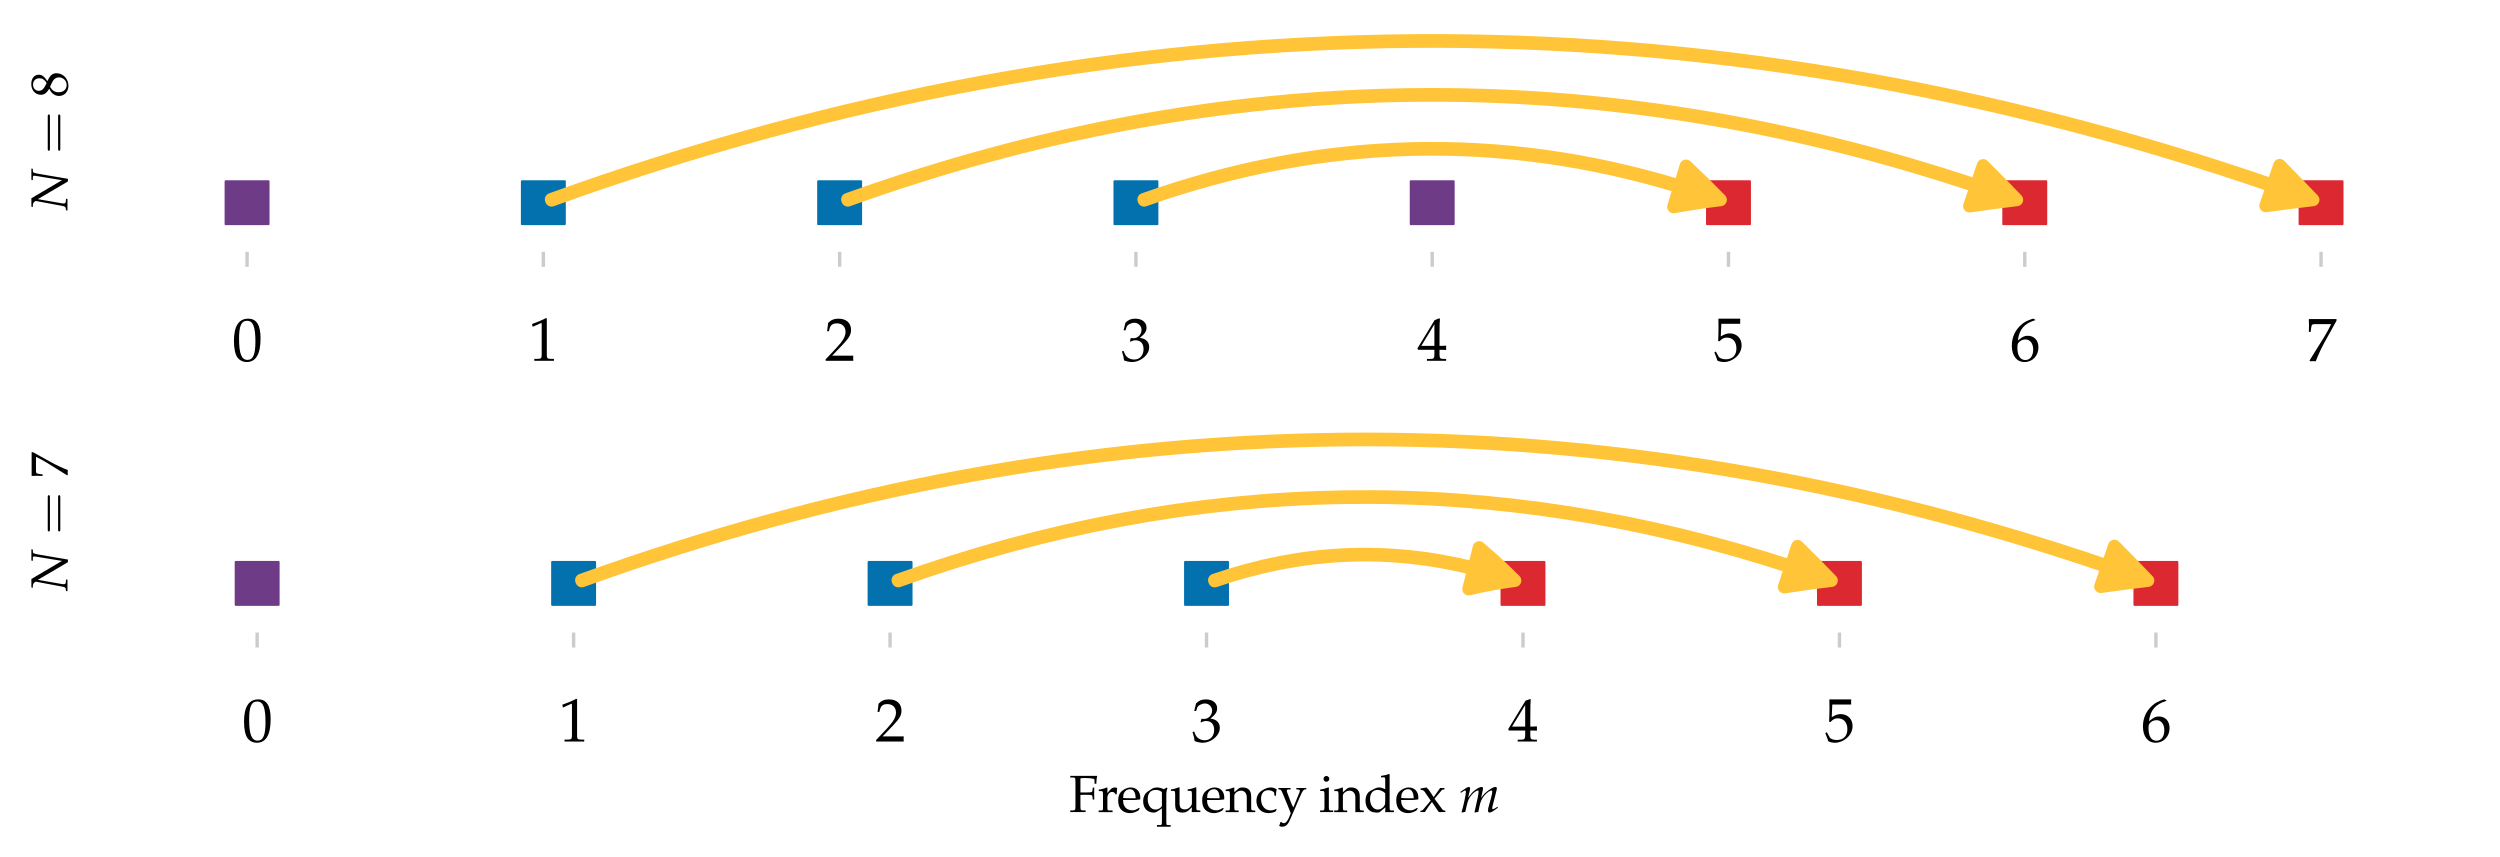 <?xml version="1.0" encoding="utf-8" standalone="no"?>
<!DOCTYPE svg PUBLIC "-//W3C//DTD SVG 1.1//EN"
  "http://www.w3.org/Graphics/SVG/1.1/DTD/svg11.dtd">
<svg height="200.4pt" version="1.1" viewBox="0 0 584.4 200.4" width="584.4pt" xmlns="http://www.w3.org/2000/svg" xmlns:xlink="http://www.w3.org/1999/xlink">
 <defs>
  <style type="text/css">*{stroke-linecap:butt;stroke-linejoin:round;}</style>
 </defs>
 <g id="figure_1">
  <g id="patch_1">
   <path d="M 0 200.4 
L 584.4 200.4 
L 584.4 0 
L 0 0 
z
" style="fill:none;"/>
  </g>
  <g id="axes_1">
   <g id="patch_2">
    <path d="M 23.125 58.864 
L 577.2 58.864 
L 577.2 7.2 
L 23.125 7.2 
z
" style="fill:none;"/>
   </g>
   <g id="matplotlib.axis_1">
    <g id="xtick_1">
     <g id="line2d_1">
      <defs>
       <path d="M 0 0 
L 0 3.5 
" id="ma32963842b" style="stroke:#000000;stroke-opacity:0.2;stroke-width:0.8;"/>
      </defs>
      <g>
       <use style="fill-opacity:0.2;stroke:#000000;stroke-opacity:0.2;stroke-width:0.8;" x="57.755" xlink:href="#ma32963842b" y="58.864"/>
      </g>
     </g>
     <g id="text_1">
      <!-- $\mathdefault{0}$ -->
      <g transform="translate(54.268 84.344)scale(0.14 -0.14)">
       <defs>
        <path d="M 1683 4416 
C 691 4416 186 3628 186 2077 
C 186 1326 320 680 544 366 
C 768 51 1126 -128 1523 -128 
C 2490 -128 2976 705 2976 2346 
C 2976 3749 2560 4416 1683 4416 
z
M 1568 4192 
C 2189 4192 2438 3564 2438 2025 
C 2438 661 2195 96 1606 96 
C 986 96 723 744 723 2308 
C 723 3660 960 4192 1568 4192 
z
" id="URWPalladioL-Roma-30" transform="scale(0.016)"/>
       </defs>
       <use transform="scale(0.996)" xlink:href="#URWPalladioL-Roma-30"/>
      </g>
     </g>
    </g>
    <g id="xtick_2">
     <g id="line2d_2">
      <g>
       <use style="fill-opacity:0.2;stroke:#000000;stroke-opacity:0.2;stroke-width:0.8;" x="127.014" xlink:href="#ma32963842b" y="58.864"/>
      </g>
     </g>
     <g id="text_2">
      <!-- $\mathdefault{1}$ -->
      <g transform="translate(123.527 84.344)scale(0.14 -0.14)">
       <defs>
        <path d="M 429 3584 
L 493 3584 
L 1318 3956 
C 1325 3962 1331 3962 1338 3962 
C 1376 3962 1389 3905 1389 3751 
L 1389 613 
C 1389 276 1318 205 973 205 
L 614 205 
L 614 0 
C 1600 0 1600 0 1670 0 
C 1754 0 1894 0 2112 0 
C 2189 0 2413 0 2675 0 
L 2675 205 
L 2342 205 
C 1990 205 1926 276 1926 612 
L 1926 4443 
L 1837 4475 
C 1421 4257 966 4065 384 3860 
z
" id="URWPalladioL-Roma-31" transform="scale(0.016)"/>
       </defs>
       <use transform="scale(0.996)" xlink:href="#URWPalladioL-Roma-31"/>
      </g>
     </g>
    </g>
    <g id="xtick_3">
     <g id="line2d_3">
      <g>
       <use style="fill-opacity:0.2;stroke:#000000;stroke-opacity:0.2;stroke-width:0.8;" x="196.273" xlink:href="#ma32963842b" y="58.864"/>
      </g>
     </g>
     <g id="text_3">
      <!-- $\mathdefault{2}$ -->
      <g transform="translate(192.786 84.344)scale(0.14 -0.14)">
       <defs>
        <path d="M 102 160 
L 102 0 
C 1299 0 1299 0 1530 0 
C 1760 0 1760 0 2995 0 
C 2982 125 2982 186 2982 269 
C 2982 348 2982 407 2995 539 
C 2259 539 1965 539 781 539 
L 1946 1761 
C 2566 2414 2758 2763 2758 3238 
C 2758 3966 2259 4416 1446 4416 
C 986 4416 672 4288 358 3969 
L 250 3099 
L 435 3099 
L 518 3393 
C 621 3763 851 3923 1280 3923 
C 1830 3923 2182 3577 2182 3035 
C 2182 2555 1914 2083 1190 1316 
z
" id="URWPalladioL-Roma-32" transform="scale(0.016)"/>
       </defs>
       <use transform="scale(0.996)" xlink:href="#URWPalladioL-Roma-32"/>
      </g>
     </g>
    </g>
    <g id="xtick_4">
     <g id="line2d_4">
      <g>
       <use style="fill-opacity:0.2;stroke:#000000;stroke-opacity:0.2;stroke-width:0.8;" x="265.533" xlink:href="#ma32963842b" y="58.864"/>
      </g>
     </g>
     <g id="text_4">
      <!-- $\mathdefault{3}$ -->
      <g transform="translate(262.046 84.344)scale(0.14 -0.14)">
       <defs>
        <path d="M 275 3197 
L 474 3197 
L 589 3554 
C 659 3770 1062 3987 1395 3987 
C 1811 3987 2150 3649 2150 3248 
C 2150 2770 1773 2368 1318 2368 
C 1267 2368 1197 2368 1114 2381 
L 1018 2381 
L 941 2047 
L 986 2008 
C 1229 2118 1350 2150 1523 2150 
C 2054 2150 2362 1809 2362 1222 
C 2362 566 1971 135 1376 135 
C 1082 135 819 231 627 411 
C 474 553 390 701 269 1049 
L 96 985 
C 230 593 282 361 320 39 
C 659 -77 941 -128 1178 -128 
C 1690 -128 2278 161 2630 593 
C 2848 857 2957 1140 2957 1442 
C 2957 1751 2829 2022 2598 2182 
C 2438 2298 2291 2350 1971 2407 
C 2483 2803 2675 3096 2675 3472 
C 2675 4040 2202 4416 1491 4416 
C 1056 4416 768 4295 461 3989 
z
" id="URWPalladioL-Roma-33" transform="scale(0.016)"/>
       </defs>
       <use transform="scale(0.996)" xlink:href="#URWPalladioL-Roma-33"/>
      </g>
     </g>
    </g>
    <g id="xtick_5">
     <g id="line2d_5">
      <g>
       <use style="fill-opacity:0.2;stroke:#000000;stroke-opacity:0.2;stroke-width:0.8;" x="334.792" xlink:href="#ma32963842b" y="58.864"/>
      </g>
     </g>
     <g id="text_5">
      <!-- $\mathdefault{4}$ -->
      <g transform="translate(331.305 84.344)scale(0.14 -0.14)">
       <defs>
        <path d="M 1792 1152 
L 1792 673 
C 1792 289 1722 199 1408 199 
L 1011 199 
L 1011 0 
C 1862 0 1862 0 2016 0 
C 2170 0 2170 0 3021 0 
L 3021 199 
L 2714 199 
C 2400 199 2330 282 2330 669 
L 2330 1152 
C 2707 1152 2842 1152 3021 1133 
L 3021 1588 
C 2720 1563 2598 1563 2502 1563 
L 2483 1563 
L 2330 1563 
L 2330 2457 
C 2330 3600 2342 4152 2374 4416 
L 2298 4448 
L 1824 4275 
L 13 1299 
L 83 1152 
z
M 1792 1563 
L 416 1563 
L 1792 3826 
z
" id="URWPalladioL-Roma-34" transform="scale(0.016)"/>
       </defs>
       <use transform="scale(0.996)" xlink:href="#URWPalladioL-Roma-34"/>
      </g>
     </g>
    </g>
    <g id="xtick_6">
     <g id="line2d_6">
      <g>
       <use style="fill-opacity:0.2;stroke:#000000;stroke-opacity:0.2;stroke-width:0.8;" x="404.051" xlink:href="#ma32963842b" y="58.864"/>
      </g>
     </g>
     <g id="text_6">
      <!-- $\mathdefault{5}$ -->
      <g transform="translate(400.564 84.344)scale(0.14 -0.14)">
       <defs>
        <path d="M 813 3877 
C 1638 3877 1997 3877 2765 3877 
L 2797 3907 
C 2784 4016 2784 4064 2784 4144 
C 2784 4229 2784 4277 2797 4386 
L 2765 4416 
C 2285 4416 1997 4416 1651 4416 
C 1299 4416 1018 4416 538 4416 
L 506 4403 
C 512 4011 518 3729 518 3523 
C 518 2977 499 2360 480 2077 
L 608 2038 
C 909 2341 1082 2432 1395 2432 
C 2010 2432 2394 1993 2394 1296 
C 2394 580 1984 160 1286 160 
C 941 160 621 277 531 444 
L 237 973 
L 83 883 
C 230 516 307 310 397 27 
C 576 -71 832 -128 1107 -128 
C 1536 -128 1990 59 2342 368 
C 2733 716 2938 1154 2938 1630 
C 2938 2359 2419 2874 1690 2874 
C 1382 2874 1152 2791 755 2554 
z
" id="URWPalladioL-Roma-35" transform="scale(0.016)"/>
       </defs>
       <use transform="scale(0.996)" xlink:href="#URWPalladioL-Roma-35"/>
      </g>
     </g>
    </g>
    <g id="xtick_7">
     <g id="line2d_7">
      <g>
       <use style="fill-opacity:0.2;stroke:#000000;stroke-opacity:0.2;stroke-width:0.8;" x="473.311" xlink:href="#ma32963842b" y="58.864"/>
      </g>
     </g>
     <g id="text_7">
      <!-- $\mathdefault{6}$ -->
      <g transform="translate(469.824 84.344)scale(0.14 -0.14)">
       <defs>
        <path d="M 2662 4310 
L 2426 4419 
C 1811 4214 1549 4086 1222 3804 
C 563 3246 205 2464 205 1585 
C 205 526 717 -128 1542 -128 
C 2374 -128 2995 532 2995 1405 
C 2995 2143 2554 2624 1875 2624 
C 1555 2624 1363 2540 986 2239 
C 915 2181 909 2175 838 2124 
C 973 3284 1510 3913 2662 4259 
z
M 1632 2239 
C 2118 2239 2445 1816 2445 1181 
C 2445 513 2118 83 1626 83 
C 1082 83 787 551 787 1412 
C 787 1636 813 1758 883 1867 
C 1024 2085 1325 2239 1632 2239 
z
" id="URWPalladioL-Roma-36" transform="scale(0.016)"/>
       </defs>
       <use transform="scale(0.996)" xlink:href="#URWPalladioL-Roma-36"/>
      </g>
     </g>
    </g>
    <g id="xtick_8">
     <g id="line2d_8">
      <g>
       <use style="fill-opacity:0.2;stroke:#000000;stroke-opacity:0.2;stroke-width:0.8;" x="542.57" xlink:href="#ma32963842b" y="58.864"/>
      </g>
     </g>
     <g id="text_8">
      <!-- $\mathdefault{7}$ -->
      <g transform="translate(539.083 84.344)scale(0.14 -0.14)">
       <defs>
        <path d="M 358 32 
L 416 -51 
C 666 -32 666 -32 710 -32 
C 755 -32 755 -32 1005 -51 
C 1274 649 1587 1317 2010 2087 
L 3181 4199 
L 3181 4372 
C 2490 4372 2266 4372 1747 4372 
C 1280 4372 966 4372 346 4372 
L 282 4359 
C 301 3750 301 3750 301 3685 
C 301 3614 301 3614 282 3031 
L 474 3031 
L 518 3390 
C 570 3789 614 3840 909 3840 
L 2618 3840 
C 2362 3313 2163 2941 1920 2549 
z
" id="URWPalladioL-Roma-37" transform="scale(0.016)"/>
       </defs>
       <use transform="scale(0.996)" xlink:href="#URWPalladioL-Roma-37"/>
      </g>
     </g>
    </g>
   </g>
   <g id="matplotlib.axis_2">
    <g id="text_9">
     <!-- $N=8$ -->
     <g transform="translate(15.754 49.244)rotate(-90)scale(0.12 -0.12)">
      <defs>
       <path d="M 1517 4402 
L 998 4402 
L 934 4402 
L 845 4402 
C 826 4402 730 4402 582 4402 
L 480 4402 
L 448 4224 
L 672 4224 
C 781 4224 922 4179 992 4122 
C 1088 4045 1184 3924 1184 3873 
C 1184 3867 1184 3848 1178 3828 
C 1178 3822 1178 3809 1171 3797 
C 1165 3746 1158 3701 1152 3682 
L 589 662 
C 512 267 474 216 243 190 
L 45 171 
L 13 -7 
L 723 -7 
C 800 -7 806 -7 1427 -7 
L 1459 165 
L 1190 184 
C 934 204 877 255 877 465 
C 877 516 883 586 896 656 
L 1408 3612 
L 3571 -64 
L 3891 -64 
L 4493 3459 
C 4627 4179 4640 4205 4877 4224 
L 5114 4224 
L 5146 4402 
L 5011 4402 
L 4442 4402 
L 3891 4402 
L 3770 4402 
L 3738 4224 
L 4038 4224 
C 4205 4224 4269 4177 4269 4071 
C 4269 4026 4250 3861 4237 3778 
L 3725 662 
z
" id="URWPalladioL-Ital-4e" transform="scale(0.016)"/>
       <path d="M 4397 2048 
C 4493 2048 4614 2048 4614 2177 
C 4614 2305 4493 2305 4403 2305 
L 570 2305 
C 480 2305 358 2305 358 2177 
C 358 2048 480 2048 576 2048 
z
M 4403 832 
C 4493 832 4614 832 4614 961 
C 4614 1089 4493 1089 4397 1089 
L 576 1089 
C 480 1089 358 1089 358 961 
C 358 832 480 832 570 832 
z
" id="CMR10-3d" transform="scale(0.016)"/>
       <path d="M 1075 2211 
C 813 2090 704 2019 563 1884 
C 320 1641 192 1352 192 1019 
C 192 359 723 -128 1446 -128 
C 2278 -128 2970 526 2970 1320 
C 2970 1833 2733 2109 2003 2442 
C 2586 2840 2790 3109 2790 3493 
C 2790 4044 2336 4416 1658 4416 
C 896 4416 339 3929 339 3257 
C 339 2821 512 2577 1075 2211 
z
M 1818 1891 
C 2221 1711 2464 1397 2464 1052 
C 2464 513 2061 90 1542 90 
C 998 90 646 475 646 1071 
C 646 1538 832 1833 1306 2122 
z
M 1427 2712 
C 1024 2910 819 3167 819 3487 
C 819 3910 1126 4198 1581 4198 
C 2048 4198 2355 3891 2355 3422 
C 2355 3058 2195 2808 1779 2538 
z
" id="URWPalladioL-Roma-38" transform="scale(0.016)"/>
      </defs>
      <use transform="scale(0.996)" xlink:href="#URWPalladioL-Ital-4e"/>
      <use transform="translate(110.762 0)scale(1.038)" xlink:href="#CMR10-3d"/>
      <use transform="translate(220.378 0)scale(0.996)" xlink:href="#URWPalladioL-Roma-38"/>
     </g>
    </g>
   </g>
   <g id="PathCollection_1">
    <path clip-path="url(#pa88c687b08)" d="M 52.755 52.383 
L 62.755 52.383 
L 62.755 42.383 
L 52.755 42.383 
z
" style="fill:#6e3b87;stroke:#6e3b87;stroke-width:0.5;"/>
    <path clip-path="url(#pa88c687b08)" d="M 122.014 52.383 
L 132.014 52.383 
L 132.014 42.383 
L 122.014 42.383 
z
" style="fill:#0271ae;stroke:#0271ae;stroke-width:0.5;"/>
    <path clip-path="url(#pa88c687b08)" d="M 191.273 52.383 
L 201.273 52.383 
L 201.273 42.383 
L 191.273 42.383 
z
" style="fill:#0271ae;stroke:#0271ae;stroke-width:0.5;"/>
    <path clip-path="url(#pa88c687b08)" d="M 260.533 52.383 
L 270.533 52.383 
L 270.533 42.383 
L 260.533 42.383 
z
" style="fill:#0271ae;stroke:#0271ae;stroke-width:0.5;"/>
    <path clip-path="url(#pa88c687b08)" d="M 329.792 52.383 
L 339.792 52.383 
L 339.792 42.383 
L 329.792 42.383 
z
" style="fill:#6e3b87;stroke:#6e3b87;stroke-width:0.5;"/>
    <path clip-path="url(#pa88c687b08)" d="M 399.051 52.383 
L 409.051 52.383 
L 409.051 42.383 
L 399.051 42.383 
z
" style="fill:#dc2830;stroke:#dc2830;stroke-width:0.5;"/>
    <path clip-path="url(#pa88c687b08)" d="M 468.311 52.383 
L 478.311 52.383 
L 478.311 42.383 
L 468.311 42.383 
z
" style="fill:#dc2830;stroke:#dc2830;stroke-width:0.5;"/>
    <path clip-path="url(#pa88c687b08)" d="M 537.57 52.383 
L 547.57 52.383 
L 547.57 42.383 
L 537.57 42.383 
z
" style="fill:#dc2830;stroke:#dc2830;stroke-width:0.5;"/>
   </g>
   <g id="patch_3">
    <path clip-path="url(#pa88c687b08)" d="M 128.86 46.608 
Q 330.078 -25.967 531.296 43.286 
L 532.891 38.652 
Q 536.826 42.651 540.692 46.703 
Q 535.129 47.354 529.636 48.108 
L 531.231 43.475 
Q 330.08 -25.755 128.928 46.796 
L 128.86 46.608 
z
" style="fill:#ffc438;stroke:#ffc438;stroke-linecap:round;stroke-width:3;"/>
   </g>
   <g id="patch_4">
    <path clip-path="url(#pa88c687b08)" d="M 198.121 46.609 
Q 330.071 -0.764 462.021 43.336 
L 463.574 38.689 
Q 467.557 42.656 471.434 46.705 
Q 465.866 47.362 460.404 48.173 
L 461.957 43.526 
Q 330.073 -0.553 198.188 46.797 
L 198.121 46.609 
z
" style="fill:#ffc438;stroke:#ffc438;stroke-linecap:round;stroke-width:3;"/>
   </g>
   <g id="patch_5">
    <path clip-path="url(#pa88c687b08)" d="M 267.38 46.614 
Q 330.042 24.426 392.704 43.487 
L 394.13 38.799 
Q 398.258 42.669 402.171 46.708 
Q 396.587 47.385 391.22 48.366 
L 392.646 43.678 
Q 330.047 24.637 267.447 46.802 
L 267.38 46.614 
z
" style="fill:#ffc438;stroke:#ffc438;stroke-linecap:round;stroke-width:3;"/>
   </g>
  </g>
  <g id="axes_2">
   <g id="patch_6">
    <path d="M 23.125 147.862 
L 577.2 147.862 
L 577.2 96.197 
L 23.125 96.197 
z
" style="fill:none;"/>
   </g>
   <g id="matplotlib.axis_3">
    <g id="xtick_9">
     <g id="line2d_9">
      <g>
       <use style="fill-opacity:0.2;stroke:#000000;stroke-opacity:0.2;stroke-width:0.8;" x="60.113" xlink:href="#ma32963842b" y="147.862"/>
      </g>
     </g>
     <g id="text_10">
      <!-- $\mathdefault{0}$ -->
      <g transform="translate(56.626 173.341)scale(0.14 -0.14)">
       <use transform="scale(0.996)" xlink:href="#URWPalladioL-Roma-30"/>
      </g>
     </g>
    </g>
    <g id="xtick_10">
     <g id="line2d_10">
      <g>
       <use style="fill-opacity:0.2;stroke:#000000;stroke-opacity:0.2;stroke-width:0.8;" x="134.088" xlink:href="#ma32963842b" y="147.862"/>
      </g>
     </g>
     <g id="text_11">
      <!-- $\mathdefault{1}$ -->
      <g transform="translate(130.601 173.341)scale(0.14 -0.14)">
       <use transform="scale(0.996)" xlink:href="#URWPalladioL-Roma-31"/>
      </g>
     </g>
    </g>
    <g id="xtick_11">
     <g id="line2d_11">
      <g>
       <use style="fill-opacity:0.2;stroke:#000000;stroke-opacity:0.2;stroke-width:0.8;" x="208.063" xlink:href="#ma32963842b" y="147.862"/>
      </g>
     </g>
     <g id="text_12">
      <!-- $\mathdefault{2}$ -->
      <g transform="translate(204.576 173.341)scale(0.14 -0.14)">
       <use transform="scale(0.996)" xlink:href="#URWPalladioL-Roma-32"/>
      </g>
     </g>
    </g>
    <g id="xtick_12">
     <g id="line2d_12">
      <g>
       <use style="fill-opacity:0.2;stroke:#000000;stroke-opacity:0.2;stroke-width:0.8;" x="282.038" xlink:href="#ma32963842b" y="147.862"/>
      </g>
     </g>
     <g id="text_13">
      <!-- $\mathdefault{3}$ -->
      <g transform="translate(278.551 173.341)scale(0.14 -0.14)">
       <use transform="scale(0.996)" xlink:href="#URWPalladioL-Roma-33"/>
      </g>
     </g>
    </g>
    <g id="xtick_13">
     <g id="line2d_13">
      <g>
       <use style="fill-opacity:0.2;stroke:#000000;stroke-opacity:0.2;stroke-width:0.8;" x="356.014" xlink:href="#ma32963842b" y="147.862"/>
      </g>
     </g>
     <g id="text_14">
      <!-- $\mathdefault{4}$ -->
      <g transform="translate(352.527 173.341)scale(0.14 -0.14)">
       <use transform="scale(0.996)" xlink:href="#URWPalladioL-Roma-34"/>
      </g>
     </g>
    </g>
    <g id="xtick_14">
     <g id="line2d_14">
      <g>
       <use style="fill-opacity:0.2;stroke:#000000;stroke-opacity:0.2;stroke-width:0.8;" x="429.989" xlink:href="#ma32963842b" y="147.862"/>
      </g>
     </g>
     <g id="text_15">
      <!-- $\mathdefault{5}$ -->
      <g transform="translate(426.502 173.341)scale(0.14 -0.14)">
       <use transform="scale(0.996)" xlink:href="#URWPalladioL-Roma-35"/>
      </g>
     </g>
    </g>
    <g id="xtick_15">
     <g id="line2d_15">
      <g>
       <use style="fill-opacity:0.2;stroke:#000000;stroke-opacity:0.2;stroke-width:0.8;" x="503.964" xlink:href="#ma32963842b" y="147.862"/>
      </g>
     </g>
     <g id="text_16">
      <!-- $\mathdefault{6}$ -->
      <g transform="translate(500.477 173.341)scale(0.14 -0.14)">
       <use transform="scale(0.996)" xlink:href="#URWPalladioL-Roma-36"/>
      </g>
     </g>
    </g>
    <g id="text_17">
     <!-- Frequency index $m$ -->
     <g transform="translate(249.918 189.828)scale(0.12 -0.12)">
      <defs>
       <path d="M 1382 2100 
C 1562 2112 1754 2112 2042 2112 
C 2515 2112 2688 2094 2803 2040 
L 2854 1890 
L 2886 1536 
L 3078 1536 
C 3059 2132 3059 2132 3059 2247 
C 3059 2350 3059 2350 3078 2991 
L 2886 2991 
L 2854 2642 
C 2848 2581 2829 2521 2803 2467 
C 2688 2414 2509 2394 2086 2394 
C 1818 2394 1600 2394 1382 2394 
L 1382 4117 
C 1574 4160 1690 4160 2067 4160 
C 2374 4160 2733 4124 2931 4076 
C 3085 4039 3104 4008 3104 3868 
L 3104 3465 
L 3328 3465 
C 3328 3843 3360 4146 3430 4423 
C 3117 4423 2925 4423 2650 4423 
L 1965 4423 
C 1651 4423 1427 4423 1267 4423 
C 1082 4423 1082 4423 141 4423 
L 141 4224 
L 448 4224 
C 742 4224 774 4172 774 3663 
L 774 766 
C 774 256 742 205 448 205 
L 141 205 
L 141 0 
C 518 0 742 0 1075 0 
C 1408 0 1638 0 2016 0 
L 2016 205 
L 1709 205 
C 1414 205 1382 256 1382 766 
z
" id="URWPalladioL-Roma-46" transform="scale(0.016)"/>
       <path d="M 147 2565 
L 384 2565 
C 640 2565 666 2520 666 2094 
L 666 643 
C 666 237 646 192 429 192 
L 134 192 
L 134 -7 
C 595 -7 762 -7 922 -7 
C 1050 -7 1050 -7 1837 -7 
L 1837 192 
L 1504 192 
C 1216 192 1203 211 1203 638 
L 1203 1751 
C 1203 2139 1459 2463 1773 2463 
C 1965 2463 2099 2373 2202 2169 
L 2336 2169 
L 2394 2937 
C 2323 2982 2208 3008 2093 3008 
C 1901 3008 1696 2905 1562 2745 
L 1203 2322 
L 1203 2982 
L 1146 3008 
C 819 2873 486 2783 147 2745 
z
" id="URWPalladioL-Roma-72" transform="scale(0.016)"/>
       <path d="M 2797 447 
L 2714 511 
C 2304 269 2157 212 1882 212 
C 1466 212 1120 398 941 711 
C 819 921 774 1101 762 1472 
L 1696 1472 
C 2138 1472 2413 1472 2854 1544 
C 2861 1634 2867 1693 2867 1771 
C 2867 2520 2394 3008 1677 3008 
C 1440 3008 1165 2924 902 2770 
C 378 2469 166 2071 166 1404 
C 166 1000 262 654 435 410 
C 691 71 1120 -128 1600 -128 
C 1837 -128 2074 -77 2336 37 
C 2509 108 2643 191 2669 230 
z
M 2298 1690 
C 1965 1690 1811 1690 1581 1690 
C 1286 1690 1120 1690 774 1722 
C 774 2027 800 2169 883 2337 
C 1018 2622 1293 2796 1600 2796 
C 1811 2796 1978 2711 2093 2534 
C 2234 2319 2278 2129 2298 1690 
z
" id="URWPalladioL-Roma-65" transform="scale(0.016)"/>
       <path d="M 2515 436 
L 2515 -1138 
C 2515 -1547 2490 -1593 2278 -1593 
L 1907 -1593 
L 1907 -1792 
C 2650 -1792 2650 -1792 2797 -1792 
C 2950 -1792 3130 -1792 3584 -1792 
L 3584 -1593 
L 3290 -1593 
C 3072 -1593 3053 -1548 3053 -1143 
L 3053 2036 
C 3053 2435 3091 2680 3200 2924 
L 3078 2995 
L 2765 2796 
C 2438 2943 2163 3008 1888 3008 
C 1702 3008 1478 2956 1382 2899 
L 845 2554 
C 435 2292 224 1871 224 1315 
C 224 479 730 -64 1523 -64 
C 1658 -64 1766 -38 1850 13 
z
M 2515 781 
C 2515 691 2362 525 2189 429 
C 2035 346 1888 302 1734 302 
C 1171 302 781 824 781 1596 
C 781 2298 1139 2706 1754 2706 
C 2067 2706 2291 2630 2515 2445 
z
" id="URWPalladioL-Roma-71" transform="scale(0.016)"/>
       <path d="M 3219 3009 
L 3162 3035 
C 2835 2900 2502 2810 2163 2772 
L 2163 2592 
L 2400 2592 
C 2656 2592 2682 2547 2682 2121 
L 2682 1070 
C 2682 928 2592 747 2445 599 
C 2266 418 2061 327 1811 327 
C 1587 327 1408 398 1306 521 
C 1216 624 1171 824 1171 1107 
L 1171 3009 
L 1114 3035 
C 787 2900 454 2810 115 2772 
L 115 2592 
L 352 2592 
C 608 2592 634 2547 634 2122 
L 634 1039 
C 634 587 672 387 787 227 
C 928 33 1171 -64 1536 -64 
C 1824 -64 2080 26 2253 186 
L 2682 585 
C 2682 401 2675 298 2656 0 
C 3085 0 3091 0 3187 0 
C 3277 0 3277 0 3718 0 
L 3718 186 
L 3456 212 
C 3238 212 3219 251 3219 664 
z
" id="URWPalladioL-Roma-75" transform="scale(0.016)"/>
       <path d="M 2624 -7 
C 3014 -7 3021 -7 3130 -7 
C 3219 -7 3219 -7 3661 -7 
L 3661 179 
L 3398 205 
C 3181 205 3162 244 3162 654 
L 3162 1892 
C 3162 2642 2810 3008 2093 3008 
C 1856 3008 1722 2963 1587 2847 
L 1101 2424 
L 1101 2982 
L 1043 3008 
C 717 2873 384 2783 45 2745 
L 45 2565 
L 282 2565 
C 538 2565 563 2520 563 2094 
L 563 643 
C 563 237 544 192 326 192 
L 38 192 
L 38 -7 
C 474 -7 646 -7 832 -7 
C 1018 -7 1190 -7 1626 -7 
L 1626 192 
L 1338 192 
C 1120 192 1101 237 1101 643 
L 1101 2011 
C 1101 2300 1523 2616 1914 2616 
C 2342 2616 2624 2297 2624 1806 
z
" id="URWPalladioL-Roma-6e" transform="scale(0.016)"/>
       <path d="M 2554 1994 
C 2554 2289 2586 2552 2643 2783 
C 2387 2937 2163 3008 1901 3008 
C 1594 3008 1235 2886 851 2642 
C 403 2360 166 1911 166 1347 
C 166 481 774 -128 1632 -128 
C 1965 -128 2445 -6 2509 90 
L 2643 295 
L 2579 391 
C 2342 263 2138 205 1907 205 
C 1197 205 730 757 730 1603 
C 730 2289 1050 2674 1626 2674 
C 1907 2674 2214 2546 2330 2386 
L 2374 1994 
z
" id="URWPalladioL-Roma-63" transform="scale(0.016)"/>
       <path d="M 1901 564 
C 1760 808 1690 956 1574 1270 
L 1165 2347 
C 1126 2456 1101 2552 1101 2618 
C 1101 2710 1171 2764 1318 2764 
L 1562 2764 
L 1562 2944 
C 941 2944 941 2944 819 2944 
C 698 2944 698 2944 77 2944 
L 77 2777 
L 192 2764 
C 352 2745 429 2674 525 2451 
L 1222 775 
C 1402 340 1466 186 1581 -134 
L 1434 -524 
C 1229 -1062 979 -1362 736 -1362 
C 634 -1362 518 -1311 410 -1215 
L 326 -1215 
L 173 -1696 
C 294 -1760 397 -1792 518 -1792 
C 947 -1792 1222 -1562 1466 -1005 
L 2765 1990 
C 3021 2572 3142 2745 3302 2764 
L 3482 2777 
L 3482 2944 
C 2976 2944 2976 2944 2874 2944 
C 2771 2944 2771 2944 2266 2944 
L 2266 2777 
L 2432 2764 
C 2611 2751 2701 2694 2701 2604 
C 2701 2559 2688 2501 2662 2437 
z
" id="URWPalladioL-Roma-79" transform="scale(0.016)"/>
       <path d="M 1203 2993 
L 1146 3019 
C 819 2884 486 2793 147 2755 
L 147 2576 
L 384 2576 
C 640 2576 666 2531 666 2105 
L 666 651 
C 666 244 646 199 429 199 
L 134 199 
L 134 0 
C 774 0 774 0 934 0 
C 1094 0 1094 0 1734 0 
L 1734 199 
L 1440 199 
C 1222 199 1203 244 1203 651 
z
M 909 4416 
C 717 4416 550 4249 550 4056 
C 550 3870 717 3704 902 3704 
C 1088 3704 1261 3870 1261 4056 
C 1261 4236 1088 4416 909 4416 
z
" id="URWPalladioL-Roma-69" transform="scale(0.016)"/>
       <path d="M 2637 2802 
C 2278 2956 2099 3008 1875 3008 
C 1702 3008 1549 2969 1389 2887 
L 826 2593 
C 461 2401 224 1935 224 1392 
C 224 881 397 460 710 204 
C 928 19 1229 -64 1645 -64 
C 1773 -64 1920 -38 1952 -13 
L 2662 583 
L 2630 -7 
C 2944 -7 3046 -7 3123 -7 
C 3174 -7 3264 -7 3398 -7 
C 3443 -7 3571 -7 3706 -7 
L 3706 192 
L 3411 192 
C 3194 192 3174 237 3174 643 
L 3174 4607 
L 3117 4659 
C 2835 4550 2624 4498 2118 4421 
L 2118 4242 
L 2477 4242 
C 2592 4242 2637 4171 2637 3978 
z
M 2637 1424 
C 2637 1009 2624 946 2541 799 
C 2362 499 2048 302 1747 302 
C 1184 302 781 844 781 1603 
C 781 2298 1126 2706 1702 2706 
C 1946 2706 2202 2623 2426 2470 
C 2560 2381 2637 2298 2637 2246 
z
" id="URWPalladioL-Roma-64" transform="scale(0.016)"/>
       <path d="M 1843 1630 
L 2752 2694 
C 2790 2739 2861 2765 2970 2765 
L 3059 2765 
L 3059 2944 
L 2534 2944 
L 1741 1822 
L 1254 2566 
C 1158 2707 1088 2791 870 3009 
L 128 2880 
L 160 2708 
L 294 2694 
C 410 2694 550 2605 614 2515 
L 1382 1398 
L 429 269 
C 384 212 301 173 237 173 
L 128 173 
L 128 0 
L 678 0 
C 723 71 736 96 813 212 
C 915 391 1018 551 1062 603 
L 1536 1231 
L 2221 208 
L 2227 196 
C 2285 107 2336 44 2387 0 
C 2720 0 2720 0 2778 0 
C 2842 0 2842 0 3174 0 
L 3174 173 
L 3014 192 
C 2938 199 2861 250 2790 346 
z
" id="URWPalladioL-Roma-78" transform="scale(0.016)"/>
       <path d="M 4672 650 
L 4506 542 
C 4320 421 4179 351 4115 351 
C 4070 351 4032 408 4032 478 
C 4032 542 4045 600 4077 734 
L 4557 2631 
C 4582 2739 4602 2841 4602 2893 
C 4602 3002 4538 3072 4435 3072 
C 4250 3072 4006 2957 3616 2682 
C 3213 2394 2989 2171 2675 1730 
L 2867 2606 
C 2893 2733 2912 2829 2912 2874 
C 2912 2995 2848 3072 2746 3072 
C 2554 3072 2259 2932 1907 2663 
C 1626 2445 1498 2311 1082 1749 
L 1293 2599 
C 1318 2701 1331 2797 1331 2873 
C 1331 2995 1274 3072 1184 3072 
C 1050 3072 806 2938 333 2598 
L 154 2471 
L 198 2343 
L 403 2477 
C 640 2625 659 2637 704 2637 
C 774 2637 819 2574 819 2478 
C 819 2152 557 919 294 6 
L 314 -64 
L 749 31 
L 890 683 
C 1043 1392 1216 1769 1568 2152 
C 1837 2446 2125 2637 2304 2637 
C 2349 2637 2374 2586 2374 2504 
C 2374 2280 2234 1552 1971 434 
L 1869 6 
L 1901 -64 
L 2342 31 
L 2477 715 
C 2579 1232 2797 1711 3078 2025 
C 3430 2414 3750 2637 3955 2637 
C 4006 2637 4038 2580 4038 2478 
C 4038 2324 4019 2235 3878 1679 
C 3776 1277 3667 894 3603 677 
C 3546 497 3520 332 3520 192 
C 3520 31 3590 -64 3712 -64 
C 3878 -64 4109 69 4736 536 
z
" id="URWPalladioL-Ital-6d" transform="scale(0.016)"/>
      </defs>
      <use transform="scale(0.996)" xlink:href="#URWPalladioL-Roma-46"/>
      <use transform="translate(55.392 0)scale(0.996)" xlink:href="#URWPalladioL-Roma-72"/>
      <use transform="translate(92.951 0)scale(0.996)" xlink:href="#URWPalladioL-Roma-65"/>
      <use transform="translate(140.671 0)scale(0.996)" xlink:href="#URWPalladioL-Roma-71"/>
      <use transform="translate(196.462 0)scale(0.996)" xlink:href="#URWPalladioL-Roma-75"/>
      <use transform="translate(256.536 0)scale(0.996)" xlink:href="#URWPalladioL-Roma-65"/>
      <use transform="translate(304.256 0)scale(0.996)" xlink:href="#URWPalladioL-Roma-6e"/>
      <use transform="translate(362.238 0)scale(0.996)" xlink:href="#URWPalladioL-Roma-63"/>
      <use transform="translate(406.472 0)scale(0.996)" xlink:href="#URWPalladioL-Roma-79"/>
      <use transform="translate(486.77 0)scale(0.996)" xlink:href="#URWPalladioL-Roma-69"/>
      <use transform="translate(515.76 0)scale(0.996)" xlink:href="#URWPalladioL-Roma-6e"/>
      <use transform="translate(573.742 0)scale(0.996)" xlink:href="#URWPalladioL-Roma-64"/>
      <use transform="translate(634.614 0)scale(0.996)" xlink:href="#URWPalladioL-Roma-65"/>
      <use transform="translate(682.334 0)scale(0.996)" xlink:href="#URWPalladioL-Roma-78"/>
      <use transform="translate(759.892 0)scale(0.996)" xlink:href="#URWPalladioL-Ital-6d"/>
     </g>
    </g>
   </g>
   <g id="matplotlib.axis_4">
    <g id="text_18">
     <!-- $N=7$ -->
     <g transform="translate(15.754 138.241)rotate(-90)scale(0.12 -0.12)">
      <use transform="scale(0.996)" xlink:href="#URWPalladioL-Ital-4e"/>
      <use transform="translate(110.762 0)scale(1.038)" xlink:href="#CMR10-3d"/>
      <use transform="translate(220.378 0)scale(0.996)" xlink:href="#URWPalladioL-Roma-37"/>
     </g>
    </g>
   </g>
   <g id="PathCollection_2">
    <path clip-path="url(#p54ce5e33b8)" d="M 55.113 141.381 
L 65.113 141.381 
L 65.113 131.381 
L 55.113 131.381 
z
" style="fill:#6e3b87;stroke:#6e3b87;stroke-width:0.5;"/>
    <path clip-path="url(#p54ce5e33b8)" d="M 129.088 141.381 
L 139.088 141.381 
L 139.088 131.381 
L 129.088 131.381 
z
" style="fill:#0271ae;stroke:#0271ae;stroke-width:0.5;"/>
    <path clip-path="url(#p54ce5e33b8)" d="M 203.063 141.381 
L 213.063 141.381 
L 213.063 131.381 
L 203.063 131.381 
z
" style="fill:#0271ae;stroke:#0271ae;stroke-width:0.5;"/>
    <path clip-path="url(#p54ce5e33b8)" d="M 277.038 141.381 
L 287.038 141.381 
L 287.038 131.381 
L 277.038 131.381 
z
" style="fill:#0271ae;stroke:#0271ae;stroke-width:0.5;"/>
    <path clip-path="url(#p54ce5e33b8)" d="M 351.014 141.381 
L 361.014 141.381 
L 361.014 131.381 
L 351.014 131.381 
z
" style="fill:#dc2830;stroke:#dc2830;stroke-width:0.5;"/>
    <path clip-path="url(#p54ce5e33b8)" d="M 424.989 141.381 
L 434.989 141.381 
L 434.989 131.381 
L 424.989 131.381 
z
" style="fill:#dc2830;stroke:#dc2830;stroke-width:0.5;"/>
    <path clip-path="url(#p54ce5e33b8)" d="M 498.964 141.381 
L 508.964 141.381 
L 508.964 131.381 
L 498.964 131.381 
z
" style="fill:#dc2830;stroke:#dc2830;stroke-width:0.5;"/>
   </g>
   <g id="patch_7">
    <path clip-path="url(#p54ce5e33b8)" d="M 135.936 135.605 
Q 314.308 71.344 492.68 132.293 
L 494.264 127.656 
Q 498.214 131.648 502.086 135.701 
Q 496.519 136.352 491.031 137.119 
L 492.615 132.482 
Q 314.31 71.556 136.004 135.793 
L 135.936 135.605 
z
" style="fill:#ffc438;stroke:#ffc438;stroke-linecap:round;stroke-width:3;"/>
   </g>
   <g id="patch_8">
    <path clip-path="url(#p54ce5e33b8)" d="M 209.909 135.608 
Q 314.29 98.26 418.672 132.367 
L 420.194 127.709 
Q 424.216 131.654 428.105 135.701 
Q 422.531 136.362 417.088 137.214 
L 418.61 132.557 
Q 314.293 98.471 209.976 135.797 
L 209.909 135.608 
z
" style="fill:#ffc438;stroke:#ffc438;stroke-linecap:round;stroke-width:3;"/>
   </g>
   <g id="patch_9">
    <path clip-path="url(#p54ce5e33b8)" d="M 283.889 135.618 
Q 314.226 125.138 344.565 132.756 
L 345.758 128.003 
Q 350.153 131.689 354.126 135.711 
Q 348.513 136.423 343.323 137.702 
L 344.516 132.949 
Q 314.235 125.347 283.954 135.807 
L 283.889 135.618 
z
" style="fill:#ffc438;stroke:#ffc438;stroke-linecap:round;stroke-width:3;"/>
   </g>
  </g>
 </g>
 <defs>
  <clipPath id="pa88c687b08">
   <rect height="51.664" width="554.074" x="23.125" y="7.2"/>
  </clipPath>
  <clipPath id="p54ce5e33b8">
   <rect height="51.664" width="554.074" x="23.125" y="96.197"/>
  </clipPath>
 </defs>
</svg>
